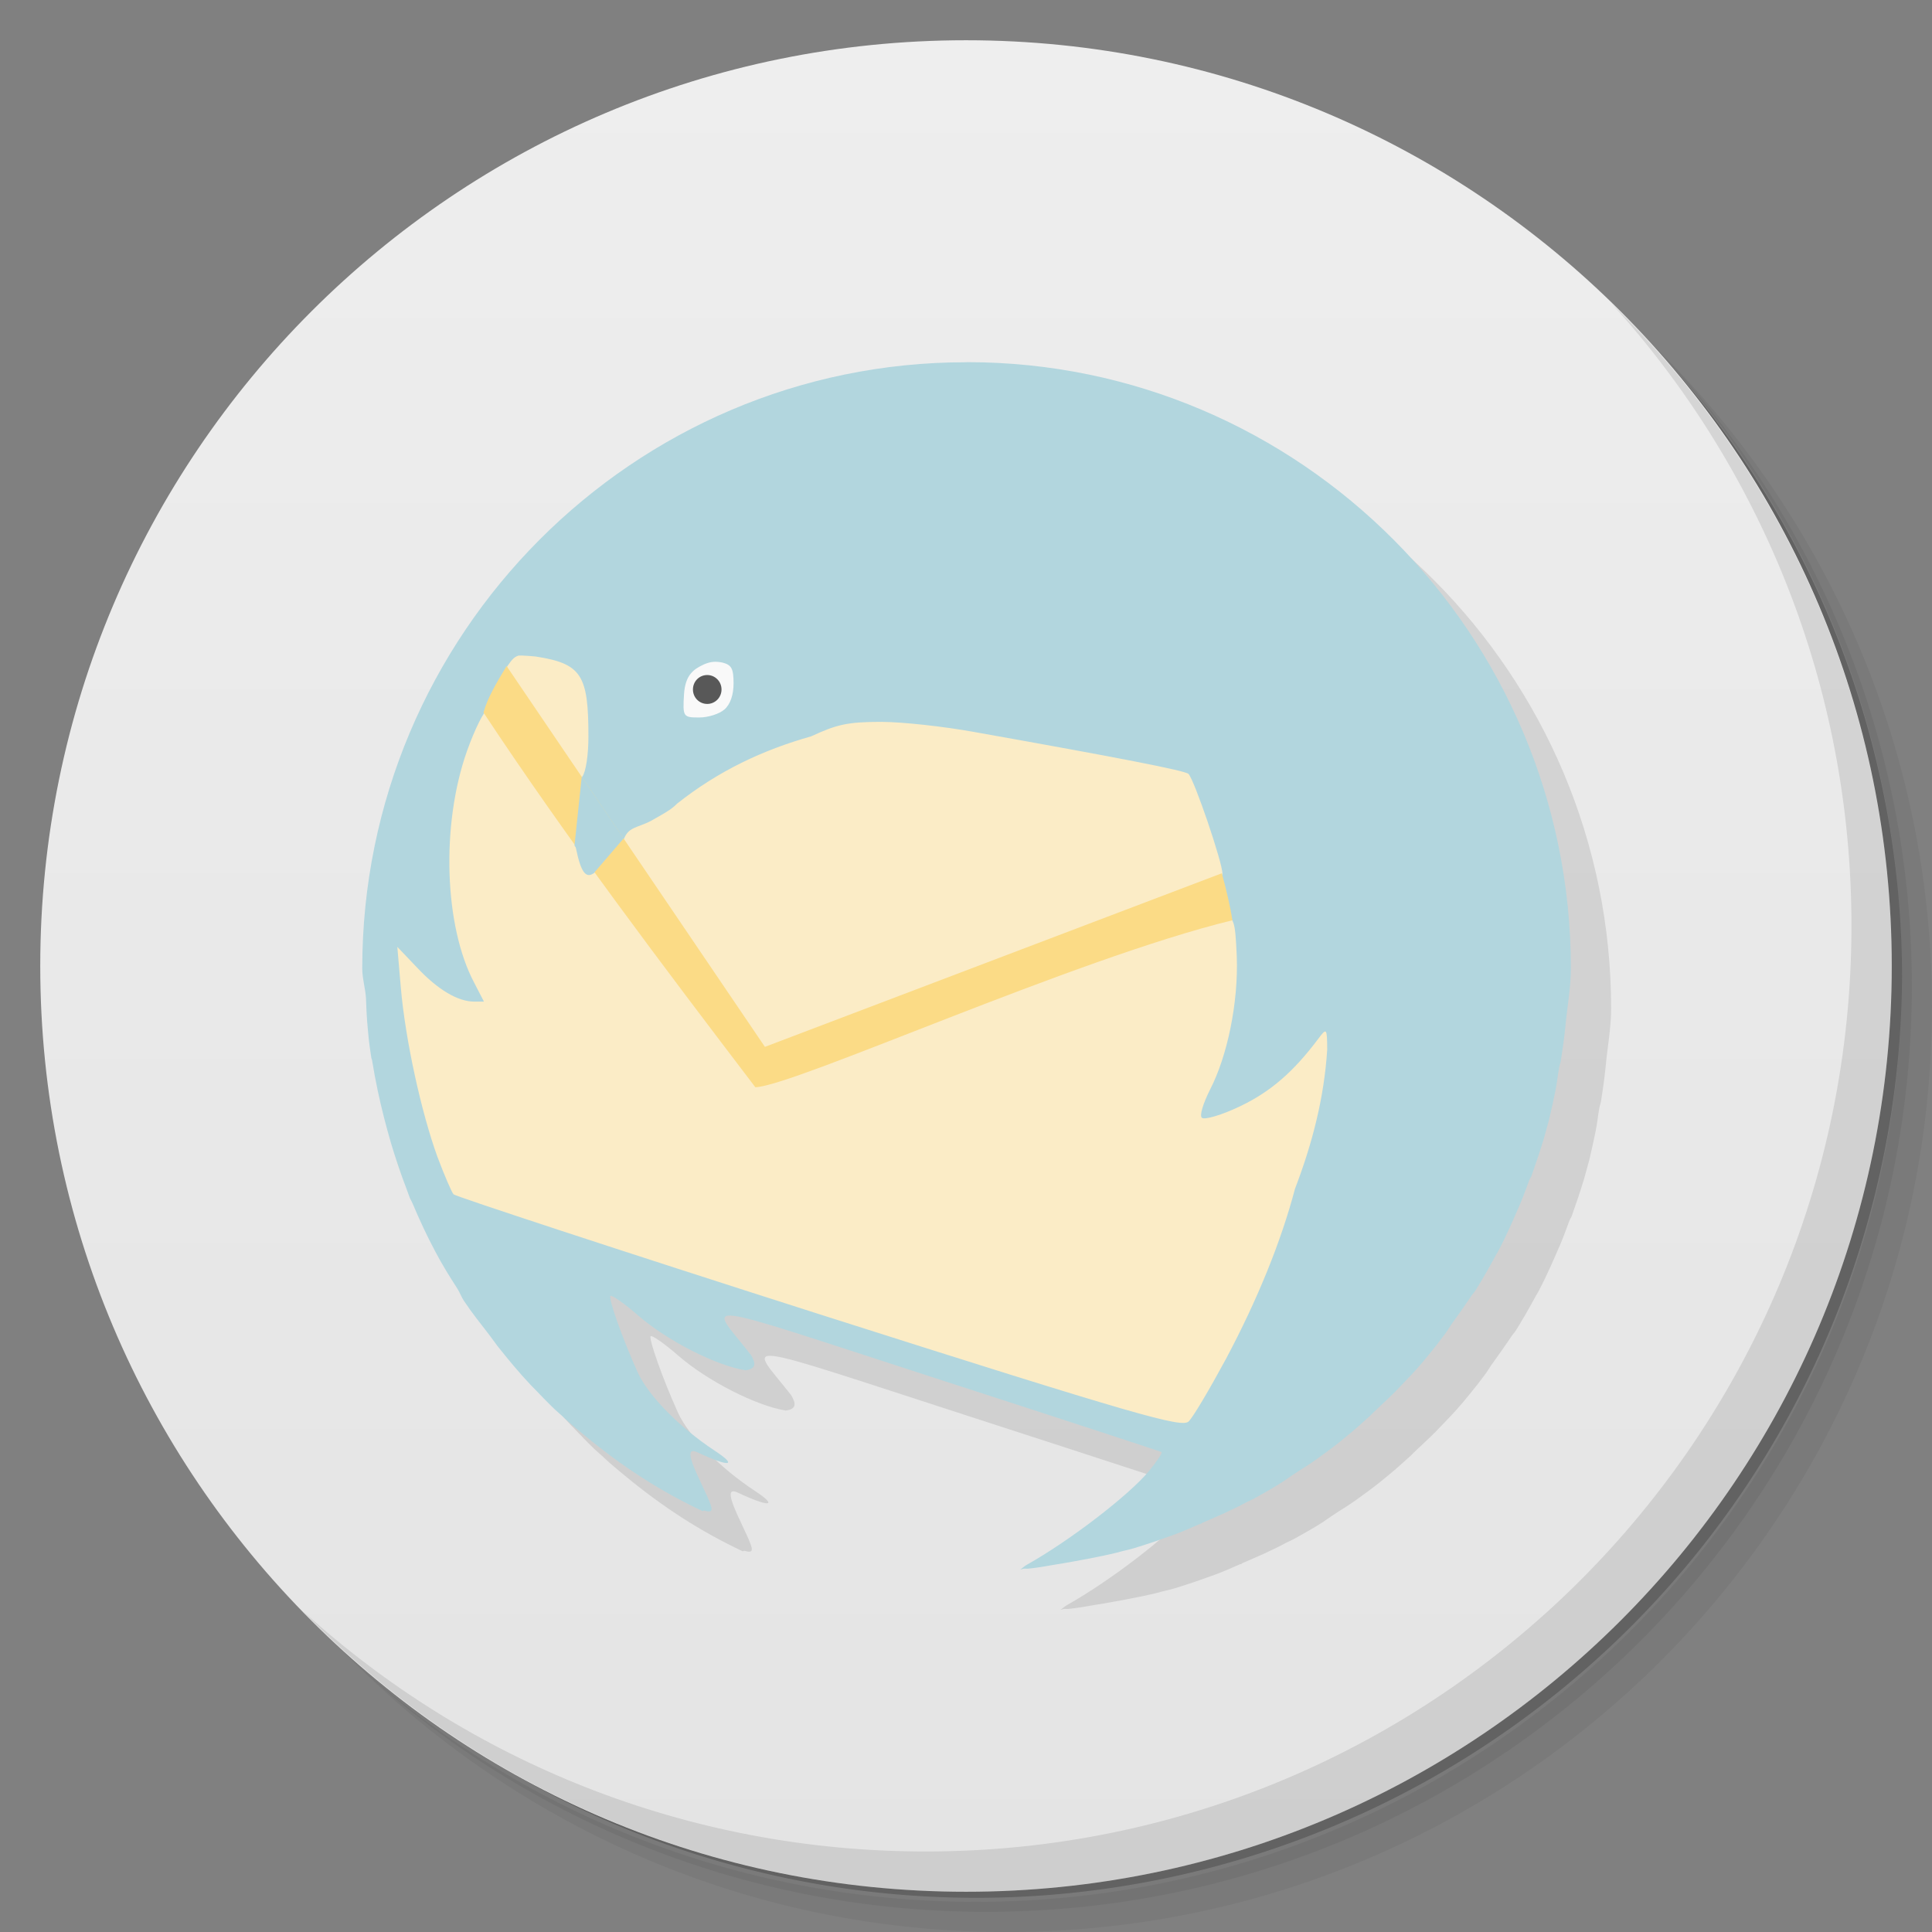 <svg viewBox="0 0 48 48"><rect x="0" y="0" width="48" height="48" fill="#808080" stroke="none"/><defs><linearGradient id="linearGradient3764" x1="1" x2="47" gradientUnits="userSpaceOnUse" gradientTransform="matrix(0,-1,1,0,-1.5e-6,48)"><stop stop-color="#e4e4e4" stop-opacity="1"/><stop offset="1" stop-color="#eee" stop-opacity="1"/></linearGradient><clipPath id="clipPath-253057522"><g transform="translate(0,-1004.362)"><path d="m -24 13 c 0 1.105 -0.672 2 -1.5 2 -0.828 0 -1.5 -0.895 -1.5 -2 0 -1.105 0.672 -2 1.5 -2 0.828 0 1.5 0.895 1.5 2 z" transform="matrix(15.333,0,0,11.5,415,878.862)" fill="#1890d0"/></g></clipPath><clipPath id="clipPath-259361485"><g transform="translate(0,-1004.362)"><path d="m -24 13 c 0 1.105 -0.672 2 -1.5 2 -0.828 0 -1.5 -0.895 -1.5 -2 0 -1.105 0.672 -2 1.5 -2 0.828 0 1.5 0.895 1.5 2 z" transform="matrix(15.333,0,0,11.5,415,878.862)" fill="#1890d0"/></g></clipPath></defs><g><path d="m 36.31 5 c 5.859 4.062 9.688 10.831 9.688 18.5 c 0 12.426 -10.07 22.5 -22.5 22.5 c -7.669 0 -14.438 -3.828 -18.5 -9.688 c 1.037 1.822 2.306 3.499 3.781 4.969 c 4.085 3.712 9.514 5.969 15.469 5.969 c 12.703 0 23 -10.298 23 -23 c 0 -5.954 -2.256 -11.384 -5.969 -15.469 c -1.469 -1.475 -3.147 -2.744 -4.969 -3.781 z m 4.969 3.781 c 3.854 4.113 6.219 9.637 6.219 15.719 c 0 12.703 -10.297 23 -23 23 c -6.081 0 -11.606 -2.364 -15.719 -6.219 c 4.16 4.144 9.883 6.719 16.219 6.719 c 12.703 0 23 -10.298 23 -23 c 0 -6.335 -2.575 -12.06 -6.719 -16.219 z" opacity="0.05"/><path d="m 41.28 8.781 c 3.712 4.085 5.969 9.514 5.969 15.469 c 0 12.703 -10.297 23 -23 23 c -5.954 0 -11.384 -2.256 -15.469 -5.969 c 4.113 3.854 9.637 6.219 15.719 6.219 c 12.703 0 23 -10.298 23 -23 c 0 -6.081 -2.364 -11.606 -6.219 -15.719 z" opacity="0.1"/><path d="m 31.25 2.375 c 8.615 3.154 14.75 11.417 14.75 21.13 c 0 12.426 -10.07 22.5 -22.5 22.5 c -9.708 0 -17.971 -6.135 -21.12 -14.75 a 23 23 0 0 0 44.875 -7 a 23 23 0 0 0 -16 -21.875 z" opacity="0.2"/></g><g><path d="m 24 1 c 12.703 0 23 10.297 23 23 c 0 12.703 -10.297 23 -23 23 -12.703 0 -23 -10.297 -23 -23 0 -12.703 10.297 -23 23 -23 z" fill="url(#linearGradient3764)" fill-opacity="1"/></g><g/><g><g clip-path="url(#clipPath-253057522)"><g transform="translate(1,1)"><g opacity="0.1"><!-- color: #eeeeee --><g><path d="m 13.359 13.973 l -3.578 5.477 c -0.324 1.012 -0.543 2.066 -0.648 3.16 l 0.734 6.277 c 0.094 0.273 0.203 0.539 0.313 0.801 l 19.617 6.082 l 4.086 -3.762 l 0.383 -13.188 l -20.906 -4.852 m 0 0.004" fill="#000" stroke="none" fill-rule="nonzero" fill-opacity="1"/><path d="m 18.82 17.32 c -0.035 0.656 -0.508 1.168 -1.086 1.168 c -0.574 0 -1.047 -0.512 -1.082 -1.168 c -0.023 -0.461 0.18 -0.895 0.523 -1.133 c 0.344 -0.238 0.777 -0.238 1.121 0 c 0.344 0.238 0.543 0.672 0.523 1.133 m 0 0" fill="#000" stroke="none" fill-rule="nonzero" fill-opacity="1"/><path d="m 17.926 17.13 c 0 0.199 -0.16 0.359 -0.355 0.359 c -0.199 0 -0.355 -0.16 -0.355 -0.359 c 0 -0.199 0.156 -0.359 0.355 -0.359 c 0.195 0 0.355 0.16 0.355 0.359 m 0 0" fill="#000" stroke="none" fill-rule="nonzero" fill-opacity="1"/><path d="m 24 9 c -8.27 0 -15 6.754 -15 15.06 c 0 0.254 0.082 0.512 0.094 0.758 c 0 0.008 0 0.023 0 0.023 c 0.008 0.238 0.02 0.473 0.043 0.711 c 0.008 0.082 0.016 0.164 0.023 0.246 c 0.016 0.16 0.043 0.328 0.066 0.488 c 0.004 0.02 0.02 0.047 0.02 0.066 c 0.039 0.246 0.086 0.492 0.137 0.738 c 0.094 0.445 0.207 0.883 0.332 1.313 c 0.113 0.375 0.238 0.754 0.379 1.117 c 0.031 0.082 0.059 0.168 0.09 0.246 c 0.02 0.043 0.047 0.086 0.066 0.133 c 0.172 0.406 0.352 0.797 0.559 1.184 c 0.168 0.324 0.359 0.629 0.555 0.934 c 0.059 0.094 0.098 0.199 0.156 0.293 c 0.199 0.301 0.426 0.582 0.645 0.867 c 0.066 0.09 0.133 0.18 0.199 0.27 c 0.262 0.328 0.531 0.656 0.82 0.961 c 0.016 0.02 0.031 0.027 0.047 0.047 c 0.203 0.211 0.375 0.391 0.555 0.563 c 0.078 0.074 0.172 0.148 0.246 0.223 c 0.152 0.141 0.309 0.27 0.469 0.402 c 0.969 0.805 1.922 1.414 2.945 1.895 c 0.012 0.016 0.039 -0.016 0.051 -0.008 c 0.094 0.027 0.172 0.035 0.18 -0.02 c 0.051 -0.199 -0.898 -1.684 -0.355 -1.43 c 0.797 0.375 1.035 0.355 0.422 -0.047 c -0.859 -0.566 -1.645 -1.367 -1.902 -1.941 c -0.375 -0.828 -0.73 -1.832 -0.676 -1.895 c 0.031 -0.031 0.348 0.188 0.691 0.488 c 0.719 0.625 1.941 1.246 2.664 1.359 c 0.293 -0.035 0.242 -0.199 0.137 -0.379 c -1.059 -1.359 -1.609 -1.43 4.602 0.582 c 3.055 0.988 5.57 1.813 5.598 1.828 c 0.027 0.02 -0.113 0.23 -0.309 0.469 c -0.484 0.59 -1.957 1.727 -3.051 2.34 c -0.059 0.035 -0.098 0.078 -0.148 0.109 c 0.023 0 0.059 -0.016 0.086 -0.02 c 0.035 -0.004 0.074 0.004 0.105 0 c 0.297 -0.027 0.582 -0.09 0.871 -0.133 c 0.207 -0.035 0.414 -0.074 0.621 -0.113 c 0.242 -0.047 0.48 -0.094 0.715 -0.152 c 0.117 -0.035 0.234 -0.059 0.355 -0.09 c 0.117 -0.031 0.238 -0.074 0.352 -0.109 c 0.234 -0.074 0.48 -0.164 0.711 -0.246 c 0.227 -0.082 0.434 -0.176 0.648 -0.27 c 0.008 -0.004 0.016 0.004 0.023 0 c 0.012 -0.004 0.012 -0.016 0.02 -0.02 c 0.375 -0.16 0.754 -0.324 1.109 -0.516 c 0.059 -0.031 0.121 -0.055 0.18 -0.086 c 0.25 -0.141 0.492 -0.273 0.727 -0.426 c 0.078 -0.051 0.148 -0.105 0.227 -0.156 c 0.191 -0.129 0.391 -0.246 0.578 -0.379 c 0.203 -0.145 0.41 -0.297 0.602 -0.449 c 0.078 -0.066 0.16 -0.133 0.242 -0.199 c 0.176 -0.145 0.344 -0.297 0.512 -0.449 c 0.051 -0.047 0.102 -0.105 0.156 -0.152 c 0.207 -0.195 0.426 -0.395 0.621 -0.605 c 0.176 -0.18 0.348 -0.363 0.512 -0.555 c 0.074 -0.09 0.148 -0.176 0.223 -0.27 c 0.113 -0.137 0.227 -0.285 0.332 -0.426 c 0.082 -0.105 0.148 -0.227 0.227 -0.332 c 0.145 -0.199 0.285 -0.398 0.422 -0.602 c 0.039 -0.066 0.09 -0.117 0.133 -0.18 c 0.172 -0.277 0.332 -0.555 0.488 -0.844 c 0.023 -0.039 0.047 -0.078 0.066 -0.113 c 0.207 -0.387 0.383 -0.797 0.559 -1.203 c 0.082 -0.195 0.148 -0.383 0.223 -0.582 c 0.012 -0.031 0.031 -0.055 0.047 -0.086 c 0.109 -0.305 0.219 -0.629 0.313 -0.941 c 0.043 -0.16 0.09 -0.32 0.133 -0.484 c 0.059 -0.242 0.105 -0.469 0.156 -0.711 c 0.039 -0.191 0.055 -0.375 0.09 -0.563 c 0.008 -0.059 0.035 -0.117 0.043 -0.176 c 0.043 -0.277 0.086 -0.566 0.113 -0.848 c 0.043 -0.48 0.137 -0.961 0.137 -1.449 c 0 -8.301 -6.73 -15.06 -15 -15.06 m -11.125 7.293 c 0.039 -0.008 0.082 -0.004 0.133 0 c 0.074 0.004 0.16 0.008 0.27 0.02 c 1.145 0.176 1.313 0.461 1.313 1.984 c 0 0.461 -0.063 0.883 -0.152 1 c -0.152 0.199 -0.164 0.203 -0.355 0 c -0.109 -0.121 -0.52 -0.719 -0.93 -1.34 c -0.727 -1.09 -0.746 -1.148 -0.559 -1.43 c 0.098 -0.141 0.168 -0.223 0.289 -0.242 m 4.82 0.16 c 0.074 -0.004 0.145 0.004 0.223 0.02 c 0.223 0.059 0.27 0.156 0.27 0.516 c 0 0.277 -0.078 0.52 -0.227 0.648 c -0.125 0.109 -0.398 0.199 -0.625 0.199 c -0.398 0 -0.414 -0.012 -0.379 -0.578 c 0.031 -0.473 0.23 -0.617 0.488 -0.738 c 0.09 -0.039 0.172 -0.063 0.246 -0.066 m -5.645 1.203 c 0.145 0 1.77 2.25 1.996 2.766 c 0.094 0.203 0.191 0.488 0.227 0.648 c 0.133 0.652 0.266 0.813 0.512 0.578 c 0.082 -0.078 0.746 0.789 1.977 2.547 c 1.023 1.449 1.719 2.469 2.023 2.699 c 0.227 0.168 2.656 -0.891 5.73 -2.051 c 3.074 -1.164 5.719 -2.098 5.863 -2.074 c 0.246 0.035 0.277 0.109 0.316 1 c 0.043 1.148 -0.234 2.484 -0.668 3.32 c -0.168 0.336 -0.262 0.637 -0.199 0.691 c 0.063 0.059 0.492 -0.066 0.957 -0.289 c 0.758 -0.363 1.324 -0.859 1.934 -1.672 c 0.211 -0.281 0.219 -0.27 0.223 0.27 c -0.078 1.207 -0.371 2.332 -0.801 3.457 c -0.344 1.305 -0.93 2.75 -1.711 4.219 c -0.414 0.766 -0.824 1.461 -0.934 1.563 c -0.18 0.152 -1.18 -0.121 -9.199 -2.676 c -4.941 -1.578 -9.02 -2.922 -9.06 -2.969 c -0.043 -0.043 -0.223 -0.457 -0.402 -0.934 c -0.395 -1.086 -0.797 -2.895 -0.91 -4.215 l -0.086 -1 l 0.488 0.512 c 0.516 0.551 1.016 0.848 1.422 0.848 l 0.242 0 l -0.242 -0.469 c -0.746 -1.406 -0.828 -3.922 -0.18 -5.754 c 0.199 -0.559 0.426 -1 0.488 -1 m 9.797 0.273 c 0.543 0 1.57 0.117 2.289 0.246 c 3.664 0.652 5.27 0.965 5.352 1.047 c 0.145 0.145 0.848 2.211 0.844 2.48 c 0 0.203 -0.805 0.535 -5.488 2.293 c -3.02 1.137 -5.781 2.285 -5.859 2.207 c -0.426 -0.414 -3.723 -5.113 -3.535 -5.328 c 0.109 -0.344 0.344 -0.305 0.688 -0.488 c 0.289 -0.164 0.5 -0.273 0.645 -0.426 c 1.031 -0.816 2.129 -1.332 3.332 -1.672 c 0.633 -0.293 0.898 -0.359 1.734 -0.359 m 0.004 0" fill="#000" stroke="none" fill-rule="nonzero" fill-opacity="1"/><path d="m 12.586 16.547 c -0.242 0.406 -0.473 0.785 -0.574 1.156 c 2.121 3.207 4.449 6.281 6.754 9.309 c 0.969 -0.031 7.91 -3.188 11.852 -4.148 c -0.047 -0.32 -0.156 -0.785 -0.262 -1.168 l -11.352 4.313 m -6.418 -9.461" fill="#000" stroke="none" fill-rule="nonzero" fill-opacity="1"/><path d="m 14.453 19.297 l -0.18 1.711 l 0.48 0.684 l 0.742 -0.863 m -1.043 -1.531" fill="#000" stroke="none" fill-rule="nonzero" fill-opacity="1"/></g></g></g></g></g><g><g clip-path="url(#clipPath-259361485)"><!-- color: #eeeeee --><g><path d="m 13.359 13.973 l -3.578 5.477 c -0.324 1.012 -0.543 2.066 -0.648 3.16 l 0.734 6.277 c 0.094 0.273 0.203 0.539 0.313 0.801 l 19.617 6.082 l 4.086 -3.762 l 0.383 -13.188 l -20.906 -4.852 m 0 0.004" fill="#fbecc6" stroke="none" fill-rule="nonzero" fill-opacity="1"/><path d="m 18.82 17.32 c -0.035 0.656 -0.508 1.168 -1.086 1.168 c -0.574 0 -1.047 -0.512 -1.082 -1.168 c -0.023 -0.461 0.18 -0.895 0.523 -1.133 c 0.344 -0.238 0.777 -0.238 1.121 0 c 0.344 0.238 0.543 0.672 0.523 1.133 m 0 0" fill="#f9f9f9" stroke="none" fill-rule="nonzero" fill-opacity="1"/><path d="m 17.926 17.13 c 0 0.199 -0.16 0.359 -0.355 0.359 c -0.199 0 -0.355 -0.16 -0.355 -0.359 c 0 -0.199 0.156 -0.359 0.355 -0.359 c 0.195 0 0.355 0.16 0.355 0.359 m 0 0" fill="#585858" stroke="none" fill-rule="nonzero" fill-opacity="1"/><path d="m 24 9 c -8.27 0 -15 6.754 -15 15.06 c 0 0.254 0.082 0.512 0.094 0.758 c 0 0.008 0 0.023 0 0.023 c 0.008 0.238 0.02 0.473 0.043 0.711 c 0.008 0.082 0.016 0.164 0.023 0.246 c 0.016 0.16 0.043 0.328 0.066 0.488 c 0.004 0.02 0.02 0.047 0.02 0.066 c 0.039 0.246 0.086 0.492 0.137 0.738 c 0.094 0.445 0.207 0.883 0.332 1.313 c 0.113 0.375 0.238 0.754 0.379 1.117 c 0.031 0.082 0.059 0.168 0.09 0.246 c 0.02 0.043 0.047 0.086 0.066 0.133 c 0.172 0.406 0.352 0.797 0.559 1.184 c 0.168 0.324 0.359 0.629 0.555 0.934 c 0.059 0.094 0.098 0.199 0.156 0.293 c 0.199 0.301 0.426 0.582 0.645 0.867 c 0.066 0.09 0.133 0.18 0.199 0.27 c 0.262 0.328 0.531 0.656 0.82 0.961 c 0.016 0.02 0.031 0.027 0.047 0.047 c 0.203 0.211 0.375 0.391 0.555 0.563 c 0.078 0.074 0.172 0.148 0.246 0.223 c 0.152 0.141 0.309 0.27 0.469 0.402 c 0.969 0.805 1.922 1.414 2.945 1.895 c 0.012 0.016 0.039 -0.016 0.051 -0.008 c 0.094 0.027 0.172 0.035 0.18 -0.02 c 0.051 -0.199 -0.898 -1.684 -0.355 -1.43 c 0.797 0.375 1.035 0.355 0.422 -0.047 c -0.859 -0.566 -1.645 -1.367 -1.902 -1.941 c -0.375 -0.828 -0.73 -1.832 -0.676 -1.895 c 0.031 -0.031 0.348 0.188 0.691 0.488 c 0.719 0.625 1.941 1.246 2.664 1.359 c 0.293 -0.035 0.242 -0.199 0.137 -0.379 c -1.059 -1.359 -1.609 -1.43 4.602 0.582 c 3.055 0.988 5.57 1.813 5.598 1.828 c 0.027 0.02 -0.113 0.23 -0.309 0.469 c -0.484 0.59 -1.957 1.727 -3.051 2.34 c -0.059 0.035 -0.098 0.078 -0.148 0.109 c 0.023 0 0.059 -0.016 0.086 -0.02 c 0.035 -0.004 0.074 0.004 0.105 0 c 0.297 -0.027 0.582 -0.09 0.871 -0.133 c 0.207 -0.035 0.414 -0.074 0.621 -0.113 c 0.242 -0.047 0.48 -0.094 0.715 -0.152 c 0.117 -0.035 0.234 -0.059 0.355 -0.09 c 0.117 -0.031 0.238 -0.074 0.352 -0.109 c 0.234 -0.074 0.48 -0.164 0.711 -0.246 c 0.227 -0.082 0.434 -0.176 0.648 -0.27 c 0.008 -0.004 0.016 0.004 0.023 0 c 0.012 -0.004 0.012 -0.016 0.02 -0.02 c 0.375 -0.16 0.754 -0.324 1.109 -0.516 c 0.059 -0.031 0.121 -0.055 0.18 -0.086 c 0.25 -0.141 0.492 -0.273 0.727 -0.426 c 0.078 -0.051 0.148 -0.105 0.227 -0.156 c 0.191 -0.129 0.391 -0.246 0.578 -0.379 c 0.203 -0.145 0.41 -0.297 0.602 -0.449 c 0.078 -0.066 0.16 -0.133 0.242 -0.199 c 0.176 -0.145 0.344 -0.297 0.512 -0.449 c 0.051 -0.047 0.102 -0.105 0.156 -0.152 c 0.207 -0.195 0.426 -0.395 0.621 -0.605 c 0.176 -0.18 0.348 -0.363 0.512 -0.555 c 0.074 -0.09 0.148 -0.176 0.223 -0.27 c 0.113 -0.137 0.227 -0.285 0.332 -0.426 c 0.082 -0.105 0.148 -0.227 0.227 -0.332 c 0.145 -0.199 0.285 -0.398 0.422 -0.602 c 0.039 -0.066 0.09 -0.117 0.133 -0.18 c 0.172 -0.277 0.332 -0.555 0.488 -0.844 c 0.023 -0.039 0.047 -0.078 0.066 -0.113 c 0.207 -0.387 0.383 -0.797 0.559 -1.203 c 0.082 -0.195 0.148 -0.383 0.223 -0.582 c 0.012 -0.031 0.031 -0.055 0.047 -0.086 c 0.109 -0.305 0.219 -0.629 0.313 -0.941 c 0.043 -0.16 0.09 -0.32 0.133 -0.484 c 0.059 -0.242 0.105 -0.469 0.156 -0.711 c 0.039 -0.191 0.055 -0.375 0.09 -0.563 c 0.008 -0.059 0.035 -0.117 0.043 -0.176 c 0.043 -0.277 0.086 -0.566 0.113 -0.848 c 0.043 -0.48 0.137 -0.961 0.137 -1.449 c 0 -8.301 -6.73 -15.06 -15 -15.06 m -11.125 7.293 c 0.039 -0.008 0.082 -0.004 0.133 0 c 0.074 0.004 0.16 0.008 0.27 0.02 c 1.145 0.176 1.313 0.461 1.313 1.984 c 0 0.461 -0.063 0.883 -0.152 1 c -0.152 0.199 -0.164 0.203 -0.355 0 c -0.109 -0.121 -0.52 -0.719 -0.93 -1.34 c -0.727 -1.09 -0.746 -1.148 -0.559 -1.43 c 0.098 -0.141 0.168 -0.223 0.289 -0.242 m 4.82 0.16 c 0.074 -0.004 0.145 0.004 0.223 0.02 c 0.223 0.059 0.27 0.156 0.27 0.516 c 0 0.277 -0.078 0.52 -0.227 0.648 c -0.125 0.109 -0.398 0.199 -0.625 0.199 c -0.398 0 -0.414 -0.012 -0.379 -0.578 c 0.031 -0.473 0.23 -0.617 0.488 -0.738 c 0.09 -0.039 0.172 -0.063 0.246 -0.066 m -5.645 1.203 c 0.145 0 1.77 2.25 1.996 2.766 c 0.094 0.203 0.191 0.488 0.227 0.648 c 0.133 0.652 0.266 0.813 0.512 0.578 c 0.082 -0.078 0.746 0.789 1.977 2.547 c 1.023 1.449 1.719 2.469 2.023 2.699 c 0.227 0.168 2.656 -0.891 5.73 -2.051 c 3.074 -1.164 5.719 -2.098 5.863 -2.074 c 0.246 0.035 0.277 0.109 0.316 1 c 0.043 1.148 -0.234 2.484 -0.668 3.32 c -0.168 0.336 -0.262 0.637 -0.199 0.691 c 0.063 0.059 0.492 -0.066 0.957 -0.289 c 0.758 -0.363 1.324 -0.859 1.934 -1.672 c 0.211 -0.281 0.219 -0.27 0.223 0.27 c -0.078 1.207 -0.371 2.332 -0.801 3.457 c -0.344 1.305 -0.93 2.75 -1.711 4.219 c -0.414 0.766 -0.824 1.461 -0.934 1.563 c -0.18 0.152 -1.18 -0.121 -9.199 -2.676 c -4.941 -1.578 -9.02 -2.922 -9.06 -2.969 c -0.043 -0.043 -0.223 -0.457 -0.402 -0.934 c -0.395 -1.086 -0.797 -2.895 -0.91 -4.215 l -0.086 -1 l 0.488 0.512 c 0.516 0.551 1.016 0.848 1.422 0.848 l 0.242 0 l -0.242 -0.469 c -0.746 -1.406 -0.828 -3.922 -0.18 -5.754 c 0.199 -0.559 0.426 -1 0.488 -1 m 9.797 0.273 c 0.543 0 1.57 0.117 2.289 0.246 c 3.664 0.652 5.27 0.965 5.352 1.047 c 0.145 0.145 0.848 2.211 0.844 2.48 c 0 0.203 -0.805 0.535 -5.488 2.293 c -3.02 1.137 -5.781 2.285 -5.859 2.207 c -0.426 -0.414 -3.723 -5.113 -3.535 -5.328 c 0.109 -0.344 0.344 -0.305 0.688 -0.488 c 0.289 -0.164 0.5 -0.273 0.645 -0.426 c 1.031 -0.816 2.129 -1.332 3.332 -1.672 c 0.633 -0.293 0.898 -0.359 1.734 -0.359 m 0.004 0" fill="#b2d6de" stroke="none" fill-rule="nonzero" fill-opacity="1"/><path d="m 12.586 16.547 c -0.242 0.406 -0.473 0.785 -0.574 1.156 c 2.121 3.207 4.449 6.281 6.754 9.309 c 0.969 -0.031 7.91 -3.188 11.852 -4.148 c -0.047 -0.32 -0.156 -0.785 -0.262 -1.168 l -11.352 4.313 m -6.418 -9.461" fill="#fbdb86" stroke="none" fill-rule="nonzero" fill-opacity="1"/><path d="m 14.453 19.297 l -0.18 1.711 l 0.48 0.684 l 0.742 -0.863 m -1.043 -1.531" fill="#b2d6de" stroke="none" fill-rule="nonzero" fill-opacity="1"/></g></g></g><g><path d="m 40.03 7.531 c 3.712 4.084 5.969 9.514 5.969 15.469 0 12.703 -10.297 23 -23 23 c -5.954 0 -11.384 -2.256 -15.469 -5.969 4.178 4.291 10.01 6.969 16.469 6.969 c 12.703 0 23 -10.298 23 -23 0 -6.462 -2.677 -12.291 -6.969 -16.469 z" opacity="0.1"/></g></svg>
